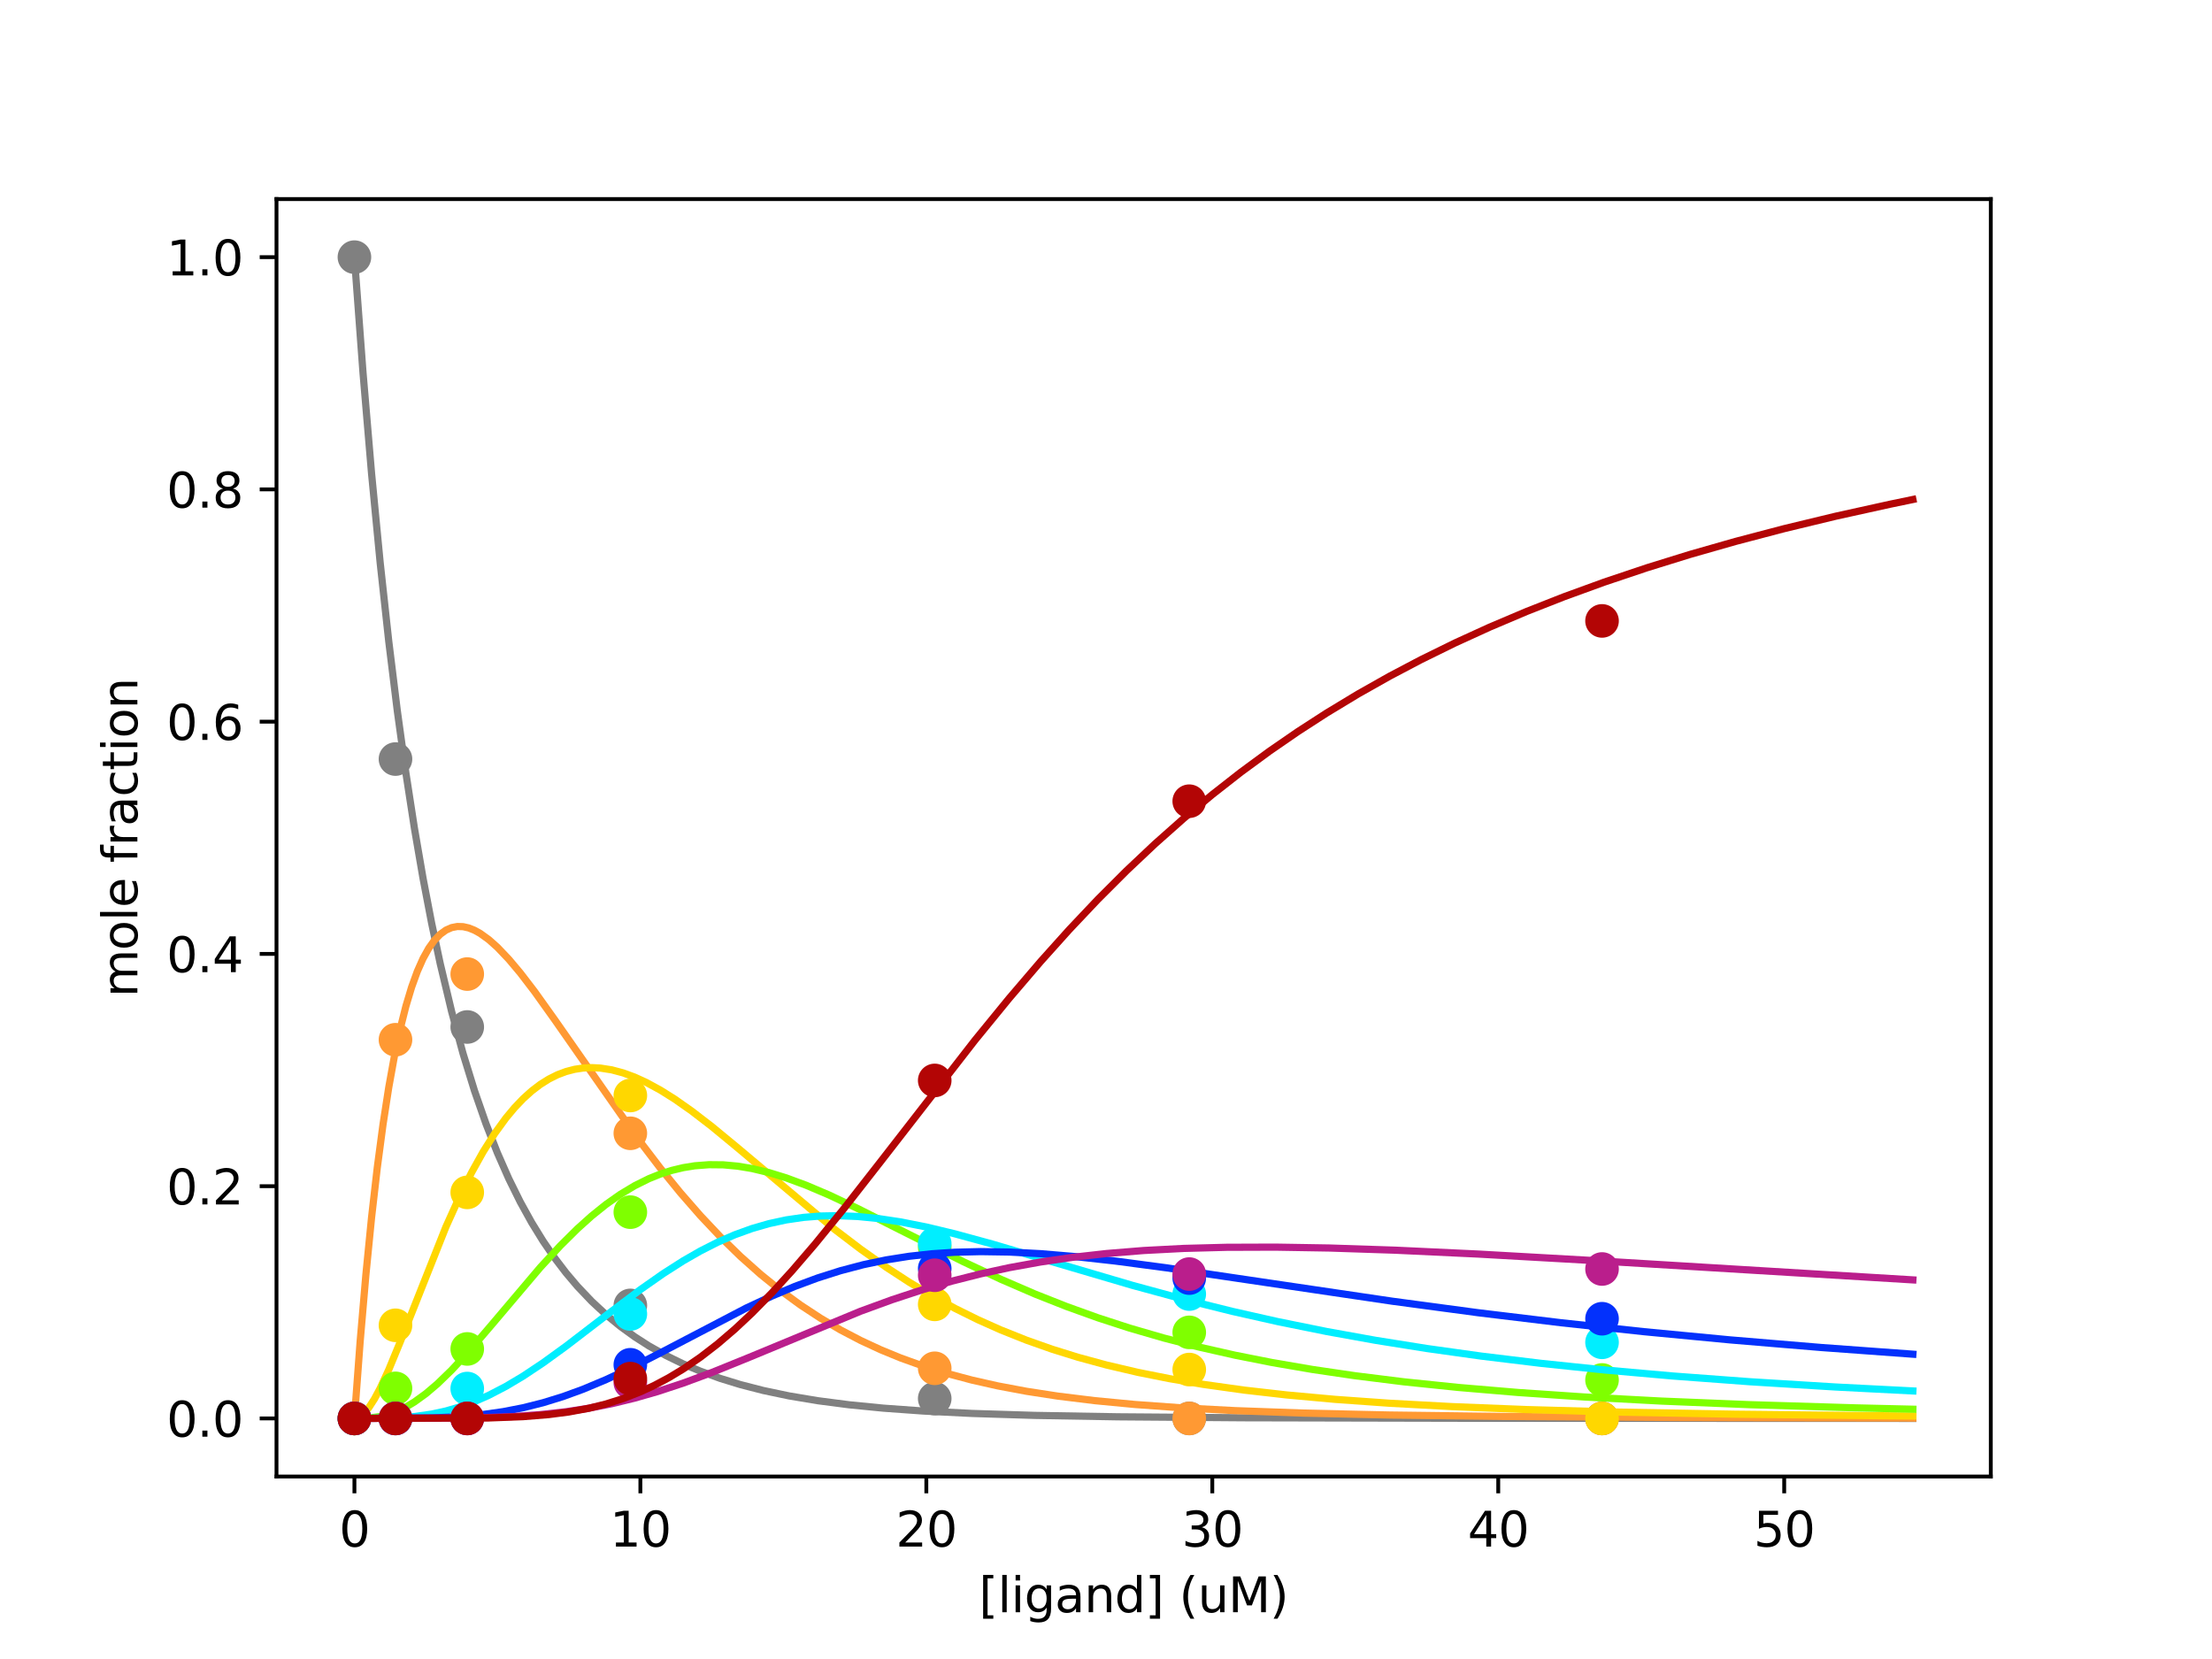 <?xml version="1.0" encoding="utf-8" standalone="no"?>
<!DOCTYPE svg PUBLIC "-//W3C//DTD SVG 1.1//EN"
  "http://www.w3.org/Graphics/SVG/1.1/DTD/svg11.dtd">
<svg xmlns:xlink="http://www.w3.org/1999/xlink" width="460.8pt" height="345.6pt" viewBox="0 0 460.8 345.6" xmlns="http://www.w3.org/2000/svg" version="1.1">
 <defs>
  <style type="text/css">*{stroke-linejoin: round; stroke-linecap: butt}</style>
 </defs>
 <g id="figure_1">
  <g id="patch_1">
   <path d="M 0 345.6 
L 460.8 345.6 
L 460.8 0 
L 0 0 
z
" style="fill: #ffffff"/>
  </g>
  <g id="axes_1">
   <g id="patch_2">
    <path d="M 57.6 307.584 
L 414.72 307.584 
L 414.72 41.472 
L 57.6 41.472 
z
" style="fill: #ffffff"/>
   </g>
   <g id="matplotlib.axis_1">
    <g id="xtick_1">
     <g id="line2d_1">
      <defs>
       <path id="me977fe661c" d="M 0 0 
L 0 3.5 
" style="stroke: #000000; stroke-width: 0.8"/>
      </defs>
      <g>
       <use xlink:href="#me977fe661c" x="73.833" y="307.584" style="stroke: #000000; stroke-width: 0.8"/>
      </g>
     </g>
     <g id="text_1">
      <!-- 0 -->
      <g transform="translate(70.651 322.182) scale(0.1 -0.1)">
       <defs>
        <path id="DejaVuSans-30" d="M 2034 4250 
Q 1547 4250 1301 3770 
Q 1056 3291 1056 2328 
Q 1056 1369 1301 889 
Q 1547 409 2034 409 
Q 2525 409 2770 889 
Q 3016 1369 3016 2328 
Q 3016 3291 2770 3770 
Q 2525 4250 2034 4250 
z
M 2034 4750 
Q 2819 4750 3233 4129 
Q 3647 3509 3647 2328 
Q 3647 1150 3233 529 
Q 2819 -91 2034 -91 
Q 1250 -91 836 529 
Q 422 1150 422 2328 
Q 422 3509 836 4129 
Q 1250 4750 2034 4750 
z
" transform="scale(0.016)"/>
       </defs>
       <use xlink:href="#DejaVuSans-30"/>
      </g>
     </g>
    </g>
    <g id="xtick_2">
     <g id="line2d_2">
      <g>
       <use xlink:href="#me977fe661c" x="133.402" y="307.584" style="stroke: #000000; stroke-width: 0.8"/>
      </g>
     </g>
     <g id="text_2">
      <!-- 10 -->
      <g transform="translate(127.04 322.182) scale(0.1 -0.1)">
       <defs>
        <path id="DejaVuSans-31" d="M 794 531 
L 1825 531 
L 1825 4091 
L 703 3866 
L 703 4441 
L 1819 4666 
L 2450 4666 
L 2450 531 
L 3481 531 
L 3481 0 
L 794 0 
L 794 531 
z
" transform="scale(0.016)"/>
       </defs>
       <use xlink:href="#DejaVuSans-31"/>
       <use xlink:href="#DejaVuSans-30" transform="translate(63.623 0)"/>
      </g>
     </g>
    </g>
    <g id="xtick_3">
     <g id="line2d_3">
      <g>
       <use xlink:href="#me977fe661c" x="192.972" y="307.584" style="stroke: #000000; stroke-width: 0.8"/>
      </g>
     </g>
     <g id="text_3">
      <!-- 20 -->
      <g transform="translate(186.61 322.182) scale(0.1 -0.1)">
       <defs>
        <path id="DejaVuSans-32" d="M 1228 531 
L 3431 531 
L 3431 0 
L 469 0 
L 469 531 
Q 828 903 1448 1529 
Q 2069 2156 2228 2338 
Q 2531 2678 2651 2914 
Q 2772 3150 2772 3378 
Q 2772 3750 2511 3984 
Q 2250 4219 1831 4219 
Q 1534 4219 1204 4116 
Q 875 4013 500 3803 
L 500 4441 
Q 881 4594 1212 4672 
Q 1544 4750 1819 4750 
Q 2544 4750 2975 4387 
Q 3406 4025 3406 3419 
Q 3406 3131 3298 2873 
Q 3191 2616 2906 2266 
Q 2828 2175 2409 1742 
Q 1991 1309 1228 531 
z
" transform="scale(0.016)"/>
       </defs>
       <use xlink:href="#DejaVuSans-32"/>
       <use xlink:href="#DejaVuSans-30" transform="translate(63.623 0)"/>
      </g>
     </g>
    </g>
    <g id="xtick_4">
     <g id="line2d_4">
      <g>
       <use xlink:href="#me977fe661c" x="252.542" y="307.584" style="stroke: #000000; stroke-width: 0.8"/>
      </g>
     </g>
     <g id="text_4">
      <!-- 30 -->
      <g transform="translate(246.179 322.182) scale(0.1 -0.1)">
       <defs>
        <path id="DejaVuSans-33" d="M 2597 2516 
Q 3050 2419 3304 2112 
Q 3559 1806 3559 1356 
Q 3559 666 3084 287 
Q 2609 -91 1734 -91 
Q 1441 -91 1130 -33 
Q 819 25 488 141 
L 488 750 
Q 750 597 1062 519 
Q 1375 441 1716 441 
Q 2309 441 2620 675 
Q 2931 909 2931 1356 
Q 2931 1769 2642 2001 
Q 2353 2234 1838 2234 
L 1294 2234 
L 1294 2753 
L 1863 2753 
Q 2328 2753 2575 2939 
Q 2822 3125 2822 3475 
Q 2822 3834 2567 4026 
Q 2313 4219 1838 4219 
Q 1578 4219 1281 4162 
Q 984 4106 628 3988 
L 628 4550 
Q 988 4650 1302 4700 
Q 1616 4750 1894 4750 
Q 2613 4750 3031 4423 
Q 3450 4097 3450 3541 
Q 3450 3153 3228 2886 
Q 3006 2619 2597 2516 
z
" transform="scale(0.016)"/>
       </defs>
       <use xlink:href="#DejaVuSans-33"/>
       <use xlink:href="#DejaVuSans-30" transform="translate(63.623 0)"/>
      </g>
     </g>
    </g>
    <g id="xtick_5">
     <g id="line2d_5">
      <g>
       <use xlink:href="#me977fe661c" x="312.111" y="307.584" style="stroke: #000000; stroke-width: 0.8"/>
      </g>
     </g>
     <g id="text_5">
      <!-- 40 -->
      <g transform="translate(305.749 322.182) scale(0.1 -0.1)">
       <defs>
        <path id="DejaVuSans-34" d="M 2419 4116 
L 825 1625 
L 2419 1625 
L 2419 4116 
z
M 2253 4666 
L 3047 4666 
L 3047 1625 
L 3713 1625 
L 3713 1100 
L 3047 1100 
L 3047 0 
L 2419 0 
L 2419 1100 
L 313 1100 
L 313 1709 
L 2253 4666 
z
" transform="scale(0.016)"/>
       </defs>
       <use xlink:href="#DejaVuSans-34"/>
       <use xlink:href="#DejaVuSans-30" transform="translate(63.623 0)"/>
      </g>
     </g>
    </g>
    <g id="xtick_6">
     <g id="line2d_6">
      <g>
       <use xlink:href="#me977fe661c" x="371.681" y="307.584" style="stroke: #000000; stroke-width: 0.8"/>
      </g>
     </g>
     <g id="text_6">
      <!-- 50 -->
      <g transform="translate(365.318 322.182) scale(0.1 -0.1)">
       <defs>
        <path id="DejaVuSans-35" d="M 691 4666 
L 3169 4666 
L 3169 4134 
L 1269 4134 
L 1269 2991 
Q 1406 3038 1543 3061 
Q 1681 3084 1819 3084 
Q 2600 3084 3056 2656 
Q 3513 2228 3513 1497 
Q 3513 744 3044 326 
Q 2575 -91 1722 -91 
Q 1428 -91 1123 -41 
Q 819 9 494 109 
L 494 744 
Q 775 591 1075 516 
Q 1375 441 1709 441 
Q 2250 441 2565 725 
Q 2881 1009 2881 1497 
Q 2881 1984 2565 2268 
Q 2250 2553 1709 2553 
Q 1456 2553 1204 2497 
Q 953 2441 691 2322 
L 691 4666 
z
" transform="scale(0.016)"/>
       </defs>
       <use xlink:href="#DejaVuSans-35"/>
       <use xlink:href="#DejaVuSans-30" transform="translate(63.623 0)"/>
      </g>
     </g>
    </g>
    <g id="text_7">
     <!-- [ligand] (uM) -->
     <g transform="translate(203.926 335.861) scale(0.1 -0.1)">
      <defs>
       <path id="DejaVuSans-5b" d="M 550 4863 
L 1875 4863 
L 1875 4416 
L 1125 4416 
L 1125 -397 
L 1875 -397 
L 1875 -844 
L 550 -844 
L 550 4863 
z
" transform="scale(0.016)"/>
       <path id="DejaVuSans-6c" d="M 603 4863 
L 1178 4863 
L 1178 0 
L 603 0 
L 603 4863 
z
" transform="scale(0.016)"/>
       <path id="DejaVuSans-69" d="M 603 3500 
L 1178 3500 
L 1178 0 
L 603 0 
L 603 3500 
z
M 603 4863 
L 1178 4863 
L 1178 4134 
L 603 4134 
L 603 4863 
z
" transform="scale(0.016)"/>
       <path id="DejaVuSans-67" d="M 2906 1791 
Q 2906 2416 2648 2759 
Q 2391 3103 1925 3103 
Q 1463 3103 1205 2759 
Q 947 2416 947 1791 
Q 947 1169 1205 825 
Q 1463 481 1925 481 
Q 2391 481 2648 825 
Q 2906 1169 2906 1791 
z
M 3481 434 
Q 3481 -459 3084 -895 
Q 2688 -1331 1869 -1331 
Q 1566 -1331 1297 -1286 
Q 1028 -1241 775 -1147 
L 775 -588 
Q 1028 -725 1275 -790 
Q 1522 -856 1778 -856 
Q 2344 -856 2625 -561 
Q 2906 -266 2906 331 
L 2906 616 
Q 2728 306 2450 153 
Q 2172 0 1784 0 
Q 1141 0 747 490 
Q 353 981 353 1791 
Q 353 2603 747 3093 
Q 1141 3584 1784 3584 
Q 2172 3584 2450 3431 
Q 2728 3278 2906 2969 
L 2906 3500 
L 3481 3500 
L 3481 434 
z
" transform="scale(0.016)"/>
       <path id="DejaVuSans-61" d="M 2194 1759 
Q 1497 1759 1228 1600 
Q 959 1441 959 1056 
Q 959 750 1161 570 
Q 1363 391 1709 391 
Q 2188 391 2477 730 
Q 2766 1069 2766 1631 
L 2766 1759 
L 2194 1759 
z
M 3341 1997 
L 3341 0 
L 2766 0 
L 2766 531 
Q 2569 213 2275 61 
Q 1981 -91 1556 -91 
Q 1019 -91 701 211 
Q 384 513 384 1019 
Q 384 1609 779 1909 
Q 1175 2209 1959 2209 
L 2766 2209 
L 2766 2266 
Q 2766 2663 2505 2880 
Q 2244 3097 1772 3097 
Q 1472 3097 1187 3025 
Q 903 2953 641 2809 
L 641 3341 
Q 956 3463 1253 3523 
Q 1550 3584 1831 3584 
Q 2591 3584 2966 3190 
Q 3341 2797 3341 1997 
z
" transform="scale(0.016)"/>
       <path id="DejaVuSans-6e" d="M 3513 2113 
L 3513 0 
L 2938 0 
L 2938 2094 
Q 2938 2591 2744 2837 
Q 2550 3084 2163 3084 
Q 1697 3084 1428 2787 
Q 1159 2491 1159 1978 
L 1159 0 
L 581 0 
L 581 3500 
L 1159 3500 
L 1159 2956 
Q 1366 3272 1645 3428 
Q 1925 3584 2291 3584 
Q 2894 3584 3203 3211 
Q 3513 2838 3513 2113 
z
" transform="scale(0.016)"/>
       <path id="DejaVuSans-64" d="M 2906 2969 
L 2906 4863 
L 3481 4863 
L 3481 0 
L 2906 0 
L 2906 525 
Q 2725 213 2448 61 
Q 2172 -91 1784 -91 
Q 1150 -91 751 415 
Q 353 922 353 1747 
Q 353 2572 751 3078 
Q 1150 3584 1784 3584 
Q 2172 3584 2448 3432 
Q 2725 3281 2906 2969 
z
M 947 1747 
Q 947 1113 1208 752 
Q 1469 391 1925 391 
Q 2381 391 2643 752 
Q 2906 1113 2906 1747 
Q 2906 2381 2643 2742 
Q 2381 3103 1925 3103 
Q 1469 3103 1208 2742 
Q 947 2381 947 1747 
z
" transform="scale(0.016)"/>
       <path id="DejaVuSans-5d" d="M 1947 4863 
L 1947 -844 
L 622 -844 
L 622 -397 
L 1369 -397 
L 1369 4416 
L 622 4416 
L 622 4863 
L 1947 4863 
z
" transform="scale(0.016)"/>
       <path id="DejaVuSans-20" transform="scale(0.016)"/>
       <path id="DejaVuSans-28" d="M 1984 4856 
Q 1566 4138 1362 3434 
Q 1159 2731 1159 2009 
Q 1159 1288 1364 580 
Q 1569 -128 1984 -844 
L 1484 -844 
Q 1016 -109 783 600 
Q 550 1309 550 2009 
Q 550 2706 781 3412 
Q 1013 4119 1484 4856 
L 1984 4856 
z
" transform="scale(0.016)"/>
       <path id="DejaVuSans-75" d="M 544 1381 
L 544 3500 
L 1119 3500 
L 1119 1403 
Q 1119 906 1312 657 
Q 1506 409 1894 409 
Q 2359 409 2629 706 
Q 2900 1003 2900 1516 
L 2900 3500 
L 3475 3500 
L 3475 0 
L 2900 0 
L 2900 538 
Q 2691 219 2414 64 
Q 2138 -91 1772 -91 
Q 1169 -91 856 284 
Q 544 659 544 1381 
z
M 1991 3584 
L 1991 3584 
z
" transform="scale(0.016)"/>
       <path id="DejaVuSans-4d" d="M 628 4666 
L 1569 4666 
L 2759 1491 
L 3956 4666 
L 4897 4666 
L 4897 0 
L 4281 0 
L 4281 4097 
L 3078 897 
L 2444 897 
L 1241 4097 
L 1241 0 
L 628 0 
L 628 4666 
z
" transform="scale(0.016)"/>
       <path id="DejaVuSans-29" d="M 513 4856 
L 1013 4856 
Q 1481 4119 1714 3412 
Q 1947 2706 1947 2009 
Q 1947 1309 1714 600 
Q 1481 -109 1013 -844 
L 513 -844 
Q 928 -128 1133 580 
Q 1338 1288 1338 2009 
Q 1338 2731 1133 3434 
Q 928 4138 513 4856 
z
" transform="scale(0.016)"/>
      </defs>
      <use xlink:href="#DejaVuSans-5b"/>
      <use xlink:href="#DejaVuSans-6c" transform="translate(39.014 0)"/>
      <use xlink:href="#DejaVuSans-69" transform="translate(66.797 0)"/>
      <use xlink:href="#DejaVuSans-67" transform="translate(94.58 0)"/>
      <use xlink:href="#DejaVuSans-61" transform="translate(158.057 0)"/>
      <use xlink:href="#DejaVuSans-6e" transform="translate(219.336 0)"/>
      <use xlink:href="#DejaVuSans-64" transform="translate(282.715 0)"/>
      <use xlink:href="#DejaVuSans-5d" transform="translate(346.191 0)"/>
      <use xlink:href="#DejaVuSans-20" transform="translate(385.205 0)"/>
      <use xlink:href="#DejaVuSans-28" transform="translate(416.992 0)"/>
      <use xlink:href="#DejaVuSans-75" transform="translate(456.006 0)"/>
      <use xlink:href="#DejaVuSans-4d" transform="translate(519.385 0)"/>
      <use xlink:href="#DejaVuSans-29" transform="translate(605.664 0)"/>
     </g>
    </g>
   </g>
   <g id="matplotlib.axis_2">
    <g id="ytick_1">
     <g id="line2d_7">
      <defs>
       <path id="m69144dadfd" d="M 0 0 
L -3.5 0 
" style="stroke: #000000; stroke-width: 0.8"/>
      </defs>
      <g>
       <use xlink:href="#m69144dadfd" x="57.6" y="295.488" style="stroke: #000000; stroke-width: 0.8"/>
      </g>
     </g>
     <g id="text_8">
      <!-- 0.0 -->
      <g transform="translate(34.697 299.287) scale(0.1 -0.1)">
       <defs>
        <path id="DejaVuSans-2e" d="M 684 794 
L 1344 794 
L 1344 0 
L 684 0 
L 684 794 
z
" transform="scale(0.016)"/>
       </defs>
       <use xlink:href="#DejaVuSans-30"/>
       <use xlink:href="#DejaVuSans-2e" transform="translate(63.623 0)"/>
       <use xlink:href="#DejaVuSans-30" transform="translate(95.41 0)"/>
      </g>
     </g>
    </g>
    <g id="ytick_2">
     <g id="line2d_8">
      <g>
       <use xlink:href="#m69144dadfd" x="57.6" y="247.104" style="stroke: #000000; stroke-width: 0.8"/>
      </g>
     </g>
     <g id="text_9">
      <!-- 0.2 -->
      <g transform="translate(34.697 250.903) scale(0.1 -0.1)">
       <use xlink:href="#DejaVuSans-30"/>
       <use xlink:href="#DejaVuSans-2e" transform="translate(63.623 0)"/>
       <use xlink:href="#DejaVuSans-32" transform="translate(95.41 0)"/>
      </g>
     </g>
    </g>
    <g id="ytick_3">
     <g id="line2d_9">
      <g>
       <use xlink:href="#m69144dadfd" x="57.6" y="198.72" style="stroke: #000000; stroke-width: 0.8"/>
      </g>
     </g>
     <g id="text_10">
      <!-- 0.4 -->
      <g transform="translate(34.697 202.519) scale(0.1 -0.1)">
       <use xlink:href="#DejaVuSans-30"/>
       <use xlink:href="#DejaVuSans-2e" transform="translate(63.623 0)"/>
       <use xlink:href="#DejaVuSans-34" transform="translate(95.41 0)"/>
      </g>
     </g>
    </g>
    <g id="ytick_4">
     <g id="line2d_10">
      <g>
       <use xlink:href="#m69144dadfd" x="57.6" y="150.336" style="stroke: #000000; stroke-width: 0.8"/>
      </g>
     </g>
     <g id="text_11">
      <!-- 0.6 -->
      <g transform="translate(34.697 154.135) scale(0.1 -0.1)">
       <defs>
        <path id="DejaVuSans-36" d="M 2113 2584 
Q 1688 2584 1439 2293 
Q 1191 2003 1191 1497 
Q 1191 994 1439 701 
Q 1688 409 2113 409 
Q 2538 409 2786 701 
Q 3034 994 3034 1497 
Q 3034 2003 2786 2293 
Q 2538 2584 2113 2584 
z
M 3366 4563 
L 3366 3988 
Q 3128 4100 2886 4159 
Q 2644 4219 2406 4219 
Q 1781 4219 1451 3797 
Q 1122 3375 1075 2522 
Q 1259 2794 1537 2939 
Q 1816 3084 2150 3084 
Q 2853 3084 3261 2657 
Q 3669 2231 3669 1497 
Q 3669 778 3244 343 
Q 2819 -91 2113 -91 
Q 1303 -91 875 529 
Q 447 1150 447 2328 
Q 447 3434 972 4092 
Q 1497 4750 2381 4750 
Q 2619 4750 2861 4703 
Q 3103 4656 3366 4563 
z
" transform="scale(0.016)"/>
       </defs>
       <use xlink:href="#DejaVuSans-30"/>
       <use xlink:href="#DejaVuSans-2e" transform="translate(63.623 0)"/>
       <use xlink:href="#DejaVuSans-36" transform="translate(95.41 0)"/>
      </g>
     </g>
    </g>
    <g id="ytick_5">
     <g id="line2d_11">
      <g>
       <use xlink:href="#m69144dadfd" x="57.6" y="101.952" style="stroke: #000000; stroke-width: 0.8"/>
      </g>
     </g>
     <g id="text_12">
      <!-- 0.8 -->
      <g transform="translate(34.697 105.751) scale(0.1 -0.1)">
       <defs>
        <path id="DejaVuSans-38" d="M 2034 2216 
Q 1584 2216 1326 1975 
Q 1069 1734 1069 1313 
Q 1069 891 1326 650 
Q 1584 409 2034 409 
Q 2484 409 2743 651 
Q 3003 894 3003 1313 
Q 3003 1734 2745 1975 
Q 2488 2216 2034 2216 
z
M 1403 2484 
Q 997 2584 770 2862 
Q 544 3141 544 3541 
Q 544 4100 942 4425 
Q 1341 4750 2034 4750 
Q 2731 4750 3128 4425 
Q 3525 4100 3525 3541 
Q 3525 3141 3298 2862 
Q 3072 2584 2669 2484 
Q 3125 2378 3379 2068 
Q 3634 1759 3634 1313 
Q 3634 634 3220 271 
Q 2806 -91 2034 -91 
Q 1263 -91 848 271 
Q 434 634 434 1313 
Q 434 1759 690 2068 
Q 947 2378 1403 2484 
z
M 1172 3481 
Q 1172 3119 1398 2916 
Q 1625 2713 2034 2713 
Q 2441 2713 2670 2916 
Q 2900 3119 2900 3481 
Q 2900 3844 2670 4047 
Q 2441 4250 2034 4250 
Q 1625 4250 1398 4047 
Q 1172 3844 1172 3481 
z
" transform="scale(0.016)"/>
       </defs>
       <use xlink:href="#DejaVuSans-30"/>
       <use xlink:href="#DejaVuSans-2e" transform="translate(63.623 0)"/>
       <use xlink:href="#DejaVuSans-38" transform="translate(95.41 0)"/>
      </g>
     </g>
    </g>
    <g id="ytick_6">
     <g id="line2d_12">
      <g>
       <use xlink:href="#m69144dadfd" x="57.6" y="53.568" style="stroke: #000000; stroke-width: 0.8"/>
      </g>
     </g>
     <g id="text_13">
      <!-- 1.0 -->
      <g transform="translate(34.697 57.367) scale(0.1 -0.1)">
       <use xlink:href="#DejaVuSans-31"/>
       <use xlink:href="#DejaVuSans-2e" transform="translate(63.623 0)"/>
       <use xlink:href="#DejaVuSans-30" transform="translate(95.41 0)"/>
      </g>
     </g>
    </g>
    <g id="text_14">
     <!-- mole fraction -->
     <g transform="translate(28.617 207.719) rotate(-90) scale(0.1 -0.1)">
      <defs>
       <path id="DejaVuSans-6d" d="M 3328 2828 
Q 3544 3216 3844 3400 
Q 4144 3584 4550 3584 
Q 5097 3584 5394 3201 
Q 5691 2819 5691 2113 
L 5691 0 
L 5113 0 
L 5113 2094 
Q 5113 2597 4934 2840 
Q 4756 3084 4391 3084 
Q 3944 3084 3684 2787 
Q 3425 2491 3425 1978 
L 3425 0 
L 2847 0 
L 2847 2094 
Q 2847 2600 2669 2842 
Q 2491 3084 2119 3084 
Q 1678 3084 1418 2786 
Q 1159 2488 1159 1978 
L 1159 0 
L 581 0 
L 581 3500 
L 1159 3500 
L 1159 2956 
Q 1356 3278 1631 3431 
Q 1906 3584 2284 3584 
Q 2666 3584 2933 3390 
Q 3200 3197 3328 2828 
z
" transform="scale(0.016)"/>
       <path id="DejaVuSans-6f" d="M 1959 3097 
Q 1497 3097 1228 2736 
Q 959 2375 959 1747 
Q 959 1119 1226 758 
Q 1494 397 1959 397 
Q 2419 397 2687 759 
Q 2956 1122 2956 1747 
Q 2956 2369 2687 2733 
Q 2419 3097 1959 3097 
z
M 1959 3584 
Q 2709 3584 3137 3096 
Q 3566 2609 3566 1747 
Q 3566 888 3137 398 
Q 2709 -91 1959 -91 
Q 1206 -91 779 398 
Q 353 888 353 1747 
Q 353 2609 779 3096 
Q 1206 3584 1959 3584 
z
" transform="scale(0.016)"/>
       <path id="DejaVuSans-65" d="M 3597 1894 
L 3597 1613 
L 953 1613 
Q 991 1019 1311 708 
Q 1631 397 2203 397 
Q 2534 397 2845 478 
Q 3156 559 3463 722 
L 3463 178 
Q 3153 47 2828 -22 
Q 2503 -91 2169 -91 
Q 1331 -91 842 396 
Q 353 884 353 1716 
Q 353 2575 817 3079 
Q 1281 3584 2069 3584 
Q 2775 3584 3186 3129 
Q 3597 2675 3597 1894 
z
M 3022 2063 
Q 3016 2534 2758 2815 
Q 2500 3097 2075 3097 
Q 1594 3097 1305 2825 
Q 1016 2553 972 2059 
L 3022 2063 
z
" transform="scale(0.016)"/>
       <path id="DejaVuSans-66" d="M 2375 4863 
L 2375 4384 
L 1825 4384 
Q 1516 4384 1395 4259 
Q 1275 4134 1275 3809 
L 1275 3500 
L 2222 3500 
L 2222 3053 
L 1275 3053 
L 1275 0 
L 697 0 
L 697 3053 
L 147 3053 
L 147 3500 
L 697 3500 
L 697 3744 
Q 697 4328 969 4595 
Q 1241 4863 1831 4863 
L 2375 4863 
z
" transform="scale(0.016)"/>
       <path id="DejaVuSans-72" d="M 2631 2963 
Q 2534 3019 2420 3045 
Q 2306 3072 2169 3072 
Q 1681 3072 1420 2755 
Q 1159 2438 1159 1844 
L 1159 0 
L 581 0 
L 581 3500 
L 1159 3500 
L 1159 2956 
Q 1341 3275 1631 3429 
Q 1922 3584 2338 3584 
Q 2397 3584 2469 3576 
Q 2541 3569 2628 3553 
L 2631 2963 
z
" transform="scale(0.016)"/>
       <path id="DejaVuSans-63" d="M 3122 3366 
L 3122 2828 
Q 2878 2963 2633 3030 
Q 2388 3097 2138 3097 
Q 1578 3097 1268 2742 
Q 959 2388 959 1747 
Q 959 1106 1268 751 
Q 1578 397 2138 397 
Q 2388 397 2633 464 
Q 2878 531 3122 666 
L 3122 134 
Q 2881 22 2623 -34 
Q 2366 -91 2075 -91 
Q 1284 -91 818 406 
Q 353 903 353 1747 
Q 353 2603 823 3093 
Q 1294 3584 2113 3584 
Q 2378 3584 2631 3529 
Q 2884 3475 3122 3366 
z
" transform="scale(0.016)"/>
       <path id="DejaVuSans-74" d="M 1172 4494 
L 1172 3500 
L 2356 3500 
L 2356 3053 
L 1172 3053 
L 1172 1153 
Q 1172 725 1289 603 
Q 1406 481 1766 481 
L 2356 481 
L 2356 0 
L 1766 0 
Q 1100 0 847 248 
Q 594 497 594 1153 
L 594 3053 
L 172 3053 
L 172 3500 
L 594 3500 
L 594 4494 
L 1172 4494 
z
" transform="scale(0.016)"/>
      </defs>
      <use xlink:href="#DejaVuSans-6d"/>
      <use xlink:href="#DejaVuSans-6f" transform="translate(97.412 0)"/>
      <use xlink:href="#DejaVuSans-6c" transform="translate(158.594 0)"/>
      <use xlink:href="#DejaVuSans-65" transform="translate(186.377 0)"/>
      <use xlink:href="#DejaVuSans-20" transform="translate(247.9 0)"/>
      <use xlink:href="#DejaVuSans-66" transform="translate(279.688 0)"/>
      <use xlink:href="#DejaVuSans-72" transform="translate(314.893 0)"/>
      <use xlink:href="#DejaVuSans-61" transform="translate(356.006 0)"/>
      <use xlink:href="#DejaVuSans-63" transform="translate(417.285 0)"/>
      <use xlink:href="#DejaVuSans-74" transform="translate(472.266 0)"/>
      <use xlink:href="#DejaVuSans-69" transform="translate(511.475 0)"/>
      <use xlink:href="#DejaVuSans-6f" transform="translate(539.258 0)"/>
      <use xlink:href="#DejaVuSans-6e" transform="translate(600.439 0)"/>
     </g>
    </g>
   </g>
   <g id="line2d_13">
    <defs>
     <path id="m00bce1df43" d="M 0 3 
C 0.796 3 1.559 2.684 2.121 2.121 
C 2.684 1.559 3 0.796 3 0 
C 3 -0.796 2.684 -1.559 2.121 -2.121 
C 1.559 -2.684 0.796 -3 0 -3 
C -0.796 -3 -1.559 -2.684 -2.121 -2.121 
C -2.684 -1.559 -3 -0.796 -3 0 
C -3 0.796 -2.684 1.559 -2.121 2.121 
C -1.559 2.684 -0.796 3 0 3 
z
" style="stroke: #808080"/>
    </defs>
    <g clip-path="url(#p0a23f61dc5)">
     <use xlink:href="#m00bce1df43" x="73.833" y="53.568" style="fill: #808080; stroke: #808080"/>
     <use xlink:href="#m00bce1df43" x="82.386" y="158.126" style="fill: #808080; stroke: #808080"/>
     <use xlink:href="#m00bce1df43" x="97.336" y="213.94" style="fill: #808080; stroke: #808080"/>
     <use xlink:href="#m00bce1df43" x="131.31" y="271.942" style="fill: #808080; stroke: #808080"/>
     <use xlink:href="#m00bce1df43" x="194.719" y="291.345" style="fill: #808080; stroke: #808080"/>
     <use xlink:href="#m00bce1df43" x="247.742" y="295.488" style="fill: #808080; stroke: #808080"/>
     <use xlink:href="#m00bce1df43" x="333.733" y="295.488" style="fill: #808080; stroke: #808080"/>
    </g>
   </g>
   <g id="line2d_14">
    <path d="M 73.833 53.568 
L 75.62 77.63 
L 77.407 98.683 
L 79.194 117.2 
L 80.981 133.565 
L 82.768 148.088 
L 84.555 161.028 
L 86.342 172.598 
L 88.129 182.976 
L 89.917 192.313 
L 91.704 200.737 
L 94.086 210.732 
L 96.469 219.51 
L 98.852 227.248 
L 101.235 234.092 
L 103.618 240.165 
L 106 245.569 
L 108.383 250.39 
L 110.766 254.701 
L 113.149 258.565 
L 115.531 262.035 
L 117.914 265.157 
L 120.297 267.971 
L 123.276 271.106 
L 126.254 273.871 
L 129.232 276.312 
L 132.211 278.472 
L 135.189 280.385 
L 138.764 282.396 
L 142.338 284.139 
L 145.912 285.65 
L 150.082 287.161 
L 154.252 288.442 
L 159.017 289.667 
L 164.379 290.793 
L 170.336 291.79 
L 176.888 292.642 
L 184.037 293.346 
L 192.376 293.946 
L 202.503 294.446 
L 215.608 294.853 
L 232.884 295.148 
L 259.094 295.347 
L 307.346 295.454 
L 398.487 295.484 
L 398.487 295.484 
" clip-path="url(#p0a23f61dc5)" style="fill: none; stroke: #808080; stroke-width: 1.5; stroke-linecap: square"/>
   </g>
   <g id="line2d_15">
    <defs>
     <path id="m48832004c4" d="M 0 3 
C 0.796 3 1.559 2.684 2.121 2.121 
C 2.684 1.559 3 0.796 3 0 
C 3 -0.796 2.684 -1.559 2.121 -2.121 
C 1.559 -2.684 0.796 -3 0 -3 
C -0.796 -3 -1.559 -2.684 -2.121 -2.121 
C -2.684 -1.559 -3 -0.796 -3 0 
C -3 0.796 -2.684 1.559 -2.121 2.121 
C -1.559 2.684 -0.796 3 0 3 
z
" style="stroke: #ff9933"/>
    </defs>
    <g clip-path="url(#p0a23f61dc5)">
     <use xlink:href="#m48832004c4" x="73.833" y="295.488" style="fill: #ff9933; stroke: #ff9933"/>
     <use xlink:href="#m48832004c4" x="82.386" y="216.598" style="fill: #ff9933; stroke: #ff9933"/>
     <use xlink:href="#m48832004c4" x="97.336" y="202.916" style="fill: #ff9933; stroke: #ff9933"/>
     <use xlink:href="#m48832004c4" x="131.31" y="236.087" style="fill: #ff9933; stroke: #ff9933"/>
     <use xlink:href="#m48832004c4" x="194.719" y="285.039" style="fill: #ff9933; stroke: #ff9933"/>
     <use xlink:href="#m48832004c4" x="247.742" y="295.488" style="fill: #ff9933; stroke: #ff9933"/>
     <use xlink:href="#m48832004c4" x="333.733" y="295.488" style="fill: #ff9933; stroke: #ff9933"/>
    </g>
   </g>
   <g id="line2d_16">
    <path d="M 73.833 295.488 
L 75.024 279.484 
L 76.216 265.607 
L 77.407 253.589 
L 78.598 243.199 
L 79.79 234.241 
L 80.981 226.542 
L 82.172 219.954 
L 83.364 214.347 
L 84.555 209.609 
L 85.747 205.641 
L 86.938 202.355 
L 88.129 199.674 
L 89.321 197.531 
L 90.512 195.866 
L 91.704 194.626 
L 92.895 193.763 
L 94.086 193.236 
L 95.278 193.007 
L 96.469 193.043 
L 97.661 193.313 
L 98.852 193.791 
L 100.043 194.453 
L 101.83 195.744 
L 103.618 197.337 
L 106 199.839 
L 108.383 202.675 
L 111.362 206.559 
L 115.531 212.397 
L 132.807 237.123 
L 137.572 243.358 
L 141.742 248.474 
L 145.912 253.249 
L 150.082 257.67 
L 154.252 261.735 
L 158.422 265.449 
L 162.591 268.821 
L 166.761 271.867 
L 170.931 274.604 
L 175.101 277.053 
L 179.271 279.234 
L 183.441 281.171 
L 187.611 282.885 
L 192.376 284.598 
L 197.142 286.08 
L 202.503 287.505 
L 207.864 288.709 
L 213.821 289.828 
L 220.374 290.837 
L 228.118 291.788 
L 236.458 292.582 
L 245.989 293.268 
L 257.307 293.861 
L 271.604 294.372 
L 289.475 294.774 
L 313.898 295.084 
L 350.236 295.301 
L 398.487 295.412 
L 398.487 295.412 
" clip-path="url(#p0a23f61dc5)" style="fill: none; stroke: #ff9933; stroke-width: 1.5; stroke-linecap: square"/>
   </g>
   <g id="line2d_17">
    <defs>
     <path id="m5a8e2e1ccd" d="M 0 3 
C 0.796 3 1.559 2.684 2.121 2.121 
C 2.684 1.559 3 0.796 3 0 
C 3 -0.796 2.684 -1.559 2.121 -2.121 
C 1.559 -2.684 0.796 -3 0 -3 
C -0.796 -3 -1.559 -2.684 -2.121 -2.121 
C -2.684 -1.559 -3 -0.796 -3 0 
C -3 0.796 -2.684 1.559 -2.121 2.121 
C -1.559 2.684 -0.796 3 0 3 
z
" style="stroke: #ffd700"/>
    </defs>
    <g clip-path="url(#p0a23f61dc5)">
     <use xlink:href="#m5a8e2e1ccd" x="73.833" y="295.488" style="fill: #ffd700; stroke: #ffd700"/>
     <use xlink:href="#m5a8e2e1ccd" x="82.386" y="276.086" style="fill: #ffd700; stroke: #ffd700"/>
     <use xlink:href="#m5a8e2e1ccd" x="97.336" y="248.394" style="fill: #ffd700; stroke: #ffd700"/>
     <use xlink:href="#m5a8e2e1ccd" x="131.31" y="228.212" style="fill: #ffd700; stroke: #ffd700"/>
     <use xlink:href="#m5a8e2e1ccd" x="194.719" y="271.724" style="fill: #ffd700; stroke: #ffd700"/>
     <use xlink:href="#m5a8e2e1ccd" x="247.742" y="285.304" style="fill: #ffd700; stroke: #ffd700"/>
     <use xlink:href="#m5a8e2e1ccd" x="333.733" y="295.488" style="fill: #ffd700; stroke: #ffd700"/>
    </g>
   </g>
   <g id="line2d_18">
    <path d="M 73.833 295.488 
L 74.428 295.386 
L 75.024 295.096 
L 75.62 294.635 
L 76.811 293.274 
L 78.003 291.429 
L 79.194 289.205 
L 80.981 285.343 
L 83.364 279.569 
L 92.895 255.573 
L 95.873 248.987 
L 98.256 244.228 
L 100.639 239.954 
L 103.022 236.177 
L 105.405 232.897 
L 107.192 230.757 
L 108.979 228.884 
L 110.766 227.271 
L 112.553 225.908 
L 114.34 224.786 
L 116.127 223.894 
L 117.914 223.222 
L 119.701 222.757 
L 121.488 222.489 
L 123.276 222.407 
L 125.063 222.499 
L 127.445 222.872 
L 129.828 223.509 
L 132.211 224.384 
L 134.594 225.47 
L 137.572 227.091 
L 140.551 228.96 
L 144.125 231.472 
L 148.295 234.684 
L 153.656 239.109 
L 173.91 256.127 
L 179.271 260.211 
L 184.632 264 
L 189.398 267.105 
L 194.163 269.955 
L 198.929 272.554 
L 203.695 274.911 
L 208.46 277.039 
L 213.821 279.178 
L 219.183 281.069 
L 224.544 282.737 
L 230.501 284.356 
L 237.054 285.889 
L 243.606 287.196 
L 250.755 288.404 
L 259.094 289.574 
L 268.03 290.593 
L 278.157 291.515 
L 289.475 292.32 
L 302.58 293.027 
L 318.068 293.639 
L 337.131 294.165 
L 361.554 294.603 
L 393.722 294.945 
L 398.487 294.981 
L 398.487 294.981 
" clip-path="url(#p0a23f61dc5)" style="fill: none; stroke: #ffd700; stroke-width: 1.5; stroke-linecap: square"/>
   </g>
   <g id="line2d_19">
    <defs>
     <path id="ma44d7a3baa" d="M 0 3 
C 0.796 3 1.559 2.684 2.121 2.121 
C 2.684 1.559 3 0.796 3 0 
C 3 -0.796 2.684 -1.559 2.121 -2.121 
C 1.559 -2.684 0.796 -3 0 -3 
C -0.796 -3 -1.559 -2.684 -2.121 -2.121 
C -2.684 -1.559 -3 -0.796 -3 0 
C -3 0.796 -2.684 1.559 -2.121 2.121 
C -1.559 2.684 -0.796 3 0 3 
z
" style="stroke: #7fff00"/>
    </defs>
    <g clip-path="url(#p0a23f61dc5)">
     <use xlink:href="#ma44d7a3baa" x="73.833" y="295.488" style="fill: #7fff00; stroke: #7fff00"/>
     <use xlink:href="#ma44d7a3baa" x="82.386" y="289.222" style="fill: #7fff00; stroke: #7fff00"/>
     <use xlink:href="#ma44d7a3baa" x="97.336" y="281.009" style="fill: #7fff00; stroke: #7fff00"/>
     <use xlink:href="#ma44d7a3baa" x="131.31" y="252.514" style="fill: #7fff00; stroke: #7fff00"/>
     <use xlink:href="#ma44d7a3baa" x="194.719" y="259.806" style="fill: #7fff00; stroke: #7fff00"/>
     <use xlink:href="#ma44d7a3baa" x="247.742" y="277.556" style="fill: #7fff00; stroke: #7fff00"/>
     <use xlink:href="#ma44d7a3baa" x="333.733" y="287.473" style="fill: #7fff00; stroke: #7fff00"/>
    </g>
   </g>
   <g id="line2d_20">
    <path d="M 73.833 295.488 
L 76.811 295.411 
L 79.194 295.095 
L 80.981 294.641 
L 82.768 293.982 
L 84.555 293.114 
L 86.342 292.043 
L 88.725 290.319 
L 91.108 288.293 
L 94.086 285.405 
L 97.661 281.542 
L 102.426 275.982 
L 112.553 264.024 
L 116.723 259.503 
L 120.297 255.962 
L 123.276 253.289 
L 126.254 250.897 
L 129.232 248.8 
L 132.211 247.011 
L 135.189 245.533 
L 137.572 244.574 
L 139.955 243.812 
L 142.338 243.242 
L 144.721 242.857 
L 147.699 242.627 
L 150.678 242.657 
L 153.656 242.93 
L 156.635 243.424 
L 160.209 244.276 
L 163.783 245.375 
L 167.953 246.916 
L 172.718 248.943 
L 178.675 251.755 
L 187.611 256.266 
L 200.716 262.855 
L 208.46 266.482 
L 215.608 269.57 
L 222.161 272.161 
L 228.714 274.518 
L 235.266 276.647 
L 242.415 278.725 
L 249.563 280.566 
L 257.307 282.32 
L 265.051 283.851 
L 273.391 285.281 
L 282.326 286.596 
L 292.453 287.857 
L 303.772 289.027 
L 316.281 290.082 
L 329.982 291.011 
L 346.066 291.868 
L 364.533 292.62 
L 386.573 293.284 
L 398.487 293.565 
L 398.487 293.565 
" clip-path="url(#p0a23f61dc5)" style="fill: none; stroke: #7fff00; stroke-width: 1.5; stroke-linecap: square"/>
   </g>
   <g id="line2d_21">
    <defs>
     <path id="m5532ea3ff5" d="M 0 3 
C 0.796 3 1.559 2.684 2.121 2.121 
C 2.684 1.559 3 0.796 3 0 
C 3 -0.796 2.684 -1.559 2.121 -2.121 
C 1.559 -2.684 0.796 -3 0 -3 
C -0.796 -3 -1.559 -2.684 -2.121 -2.121 
C -2.684 -1.559 -3 -0.796 -3 0 
C -3 0.796 -2.684 1.559 -2.121 2.121 
C -1.559 2.684 -0.796 3 0 3 
z
" style="stroke: #00eeff"/>
    </defs>
    <g clip-path="url(#p0a23f61dc5)">
     <use xlink:href="#m5532ea3ff5" x="73.833" y="295.488" style="fill: #00eeff; stroke: #00eeff"/>
     <use xlink:href="#m5532ea3ff5" x="82.386" y="295.488" style="fill: #00eeff; stroke: #00eeff"/>
     <use xlink:href="#m5532ea3ff5" x="97.336" y="289.261" style="fill: #00eeff; stroke: #00eeff"/>
     <use xlink:href="#m5532ea3ff5" x="131.31" y="273.724" style="fill: #00eeff; stroke: #00eeff"/>
     <use xlink:href="#m5532ea3ff5" x="194.719" y="259.065" style="fill: #00eeff; stroke: #00eeff"/>
     <use xlink:href="#m5532ea3ff5" x="247.742" y="269.574" style="fill: #00eeff; stroke: #00eeff"/>
     <use xlink:href="#m5532ea3ff5" x="333.733" y="279.628" style="fill: #00eeff; stroke: #00eeff"/>
    </g>
   </g>
   <g id="line2d_22">
    <path d="M 73.833 295.488 
L 82.172 295.391 
L 86.342 295.093 
L 89.917 294.581 
L 92.895 293.934 
L 95.873 293.067 
L 98.852 291.975 
L 101.83 290.66 
L 105.405 288.803 
L 108.979 286.672 
L 113.149 283.897 
L 117.914 280.441 
L 126.254 274.041 
L 133.402 268.649 
L 138.168 265.311 
L 142.338 262.649 
L 145.912 260.599 
L 149.486 258.787 
L 153.06 257.229 
L 156.635 255.934 
L 160.209 254.902 
L 163.783 254.129 
L 167.357 253.606 
L 170.931 253.319 
L 174.505 253.25 
L 178.675 253.419 
L 182.845 253.828 
L 187.611 254.543 
L 192.972 255.606 
L 198.929 257.032 
L 206.673 259.144 
L 218.587 262.668 
L 235.862 267.75 
L 246.585 270.664 
L 256.712 273.18 
L 266.243 275.327 
L 276.37 277.378 
L 286.496 279.204 
L 297.219 280.914 
L 308.537 282.497 
L 321.047 284.013 
L 334.152 285.377 
L 348.449 286.644 
L 364.533 287.84 
L 382.403 288.938 
L 398.487 289.76 
L 398.487 289.76 
" clip-path="url(#p0a23f61dc5)" style="fill: none; stroke: #00eeff; stroke-width: 1.5; stroke-linecap: square"/>
   </g>
   <g id="line2d_23">
    <defs>
     <path id="m77a2231989" d="M 0 3 
C 0.796 3 1.559 2.684 2.121 2.121 
C 2.684 1.559 3 0.796 3 0 
C 3 -0.796 2.684 -1.559 2.121 -2.121 
C 1.559 -2.684 0.796 -3 0 -3 
C -0.796 -3 -1.559 -2.684 -2.121 -2.121 
C -2.684 -1.559 -3 -0.796 -3 0 
C -3 0.796 -2.684 1.559 -2.121 2.121 
C -1.559 2.684 -0.796 3 0 3 
z
" style="stroke: #0331fc"/>
    </defs>
    <g clip-path="url(#p0a23f61dc5)">
     <use xlink:href="#m77a2231989" x="73.833" y="295.488" style="fill: #0331fc; stroke: #0331fc"/>
     <use xlink:href="#m77a2231989" x="82.386" y="295.488" style="fill: #0331fc; stroke: #0331fc"/>
     <use xlink:href="#m77a2231989" x="97.336" y="295.488" style="fill: #0331fc; stroke: #0331fc"/>
     <use xlink:href="#m77a2231989" x="131.31" y="284.308" style="fill: #0331fc; stroke: #0331fc"/>
     <use xlink:href="#m77a2231989" x="194.719" y="264.269" style="fill: #0331fc; stroke: #0331fc"/>
     <use xlink:href="#m77a2231989" x="247.742" y="266.252" style="fill: #0331fc; stroke: #0331fc"/>
     <use xlink:href="#m77a2231989" x="333.733" y="274.716" style="fill: #0331fc; stroke: #0331fc"/>
    </g>
   </g>
   <g id="line2d_24">
    <path d="M 73.833 295.488 
L 89.917 295.383 
L 95.873 295.104 
L 100.639 294.663 
L 104.809 294.071 
L 108.979 293.258 
L 113.149 292.208 
L 117.319 290.918 
L 121.488 289.395 
L 126.254 287.396 
L 131.615 284.873 
L 138.168 281.515 
L 155.443 272.492 
L 160.804 269.992 
L 165.57 267.988 
L 170.336 266.222 
L 175.101 264.709 
L 179.867 263.455 
L 184.632 262.457 
L 189.398 261.704 
L 194.163 261.18 
L 198.929 260.864 
L 204.29 260.732 
L 210.247 260.823 
L 216.8 261.165 
L 223.948 261.766 
L 232.288 262.691 
L 243.011 264.113 
L 260.286 266.667 
L 290.071 271.07 
L 307.941 273.467 
L 325.217 275.554 
L 342.492 277.416 
L 360.363 279.119 
L 379.425 280.712 
L 398.487 282.104 
L 398.487 282.104 
" clip-path="url(#p0a23f61dc5)" style="fill: none; stroke: #0331fc; stroke-width: 1.5; stroke-linecap: square"/>
   </g>
   <g id="line2d_25">
    <defs>
     <path id="m730986dd5f" d="M 0 3 
C 0.796 3 1.559 2.684 2.121 2.121 
C 2.684 1.559 3 0.796 3 0 
C 3 -0.796 2.684 -1.559 2.121 -2.121 
C 1.559 -2.684 0.796 -3 0 -3 
C -0.796 -3 -1.559 -2.684 -2.121 -2.121 
C -2.684 -1.559 -3 -0.796 -3 0 
C -3 0.796 -2.684 1.559 -2.121 2.121 
C -1.559 2.684 -0.796 3 0 3 
z
" style="stroke: #ba1e8c"/>
    </defs>
    <g clip-path="url(#p0a23f61dc5)">
     <use xlink:href="#m730986dd5f" x="73.833" y="295.488" style="fill: #ba1e8c; stroke: #ba1e8c"/>
     <use xlink:href="#m730986dd5f" x="82.386" y="295.488" style="fill: #ba1e8c; stroke: #ba1e8c"/>
     <use xlink:href="#m730986dd5f" x="97.336" y="295.488" style="fill: #ba1e8c; stroke: #ba1e8c"/>
     <use xlink:href="#m730986dd5f" x="131.31" y="288.002" style="fill: #ba1e8c; stroke: #ba1e8c"/>
     <use xlink:href="#m730986dd5f" x="194.719" y="265.661" style="fill: #ba1e8c; stroke: #ba1e8c"/>
     <use xlink:href="#m730986dd5f" x="247.742" y="265.413" style="fill: #ba1e8c; stroke: #ba1e8c"/>
     <use xlink:href="#m730986dd5f" x="333.733" y="264.356" style="fill: #ba1e8c; stroke: #ba1e8c"/>
    </g>
   </g>
   <g id="line2d_26">
    <path d="M 73.833 295.488 
L 98.852 295.383 
L 106.596 295.11 
L 112.553 294.687 
L 117.914 294.09 
L 122.68 293.357 
L 127.445 292.415 
L 132.211 291.257 
L 136.977 289.89 
L 142.338 288.12 
L 148.295 285.912 
L 156.039 282.772 
L 179.271 273.152 
L 185.824 270.759 
L 192.376 268.606 
L 198.333 266.877 
L 204.29 265.368 
L 210.247 264.076 
L 216.8 262.892 
L 223.353 261.937 
L 230.501 261.132 
L 238.245 260.504 
L 246.585 260.07 
L 255.52 259.835 
L 265.647 259.8 
L 276.965 259.985 
L 290.666 260.437 
L 307.941 261.243 
L 332.365 262.623 
L 398.487 266.624 
L 398.487 266.624 
" clip-path="url(#p0a23f61dc5)" style="fill: none; stroke: #ba1e8c; stroke-width: 1.5; stroke-linecap: square"/>
   </g>
   <g id="line2d_27">
    <defs>
     <path id="m9825d2aef1" d="M 0 3 
C 0.796 3 1.559 2.684 2.121 2.121 
C 2.684 1.559 3 0.796 3 0 
C 3 -0.796 2.684 -1.559 2.121 -2.121 
C 1.559 -2.684 0.796 -3 0 -3 
C -0.796 -3 -1.559 -2.684 -2.121 -2.121 
C -2.684 -1.559 -3 -0.796 -3 0 
C -3 0.796 -2.684 1.559 -2.121 2.121 
C -1.559 2.684 -0.796 3 0 3 
z
" style="stroke: #b30505"/>
    </defs>
    <g clip-path="url(#p0a23f61dc5)">
     <use xlink:href="#m9825d2aef1" x="73.833" y="295.488" style="fill: #b30505; stroke: #b30505"/>
     <use xlink:href="#m9825d2aef1" x="82.386" y="295.488" style="fill: #b30505; stroke: #b30505"/>
     <use xlink:href="#m9825d2aef1" x="97.336" y="295.488" style="fill: #b30505; stroke: #b30505"/>
     <use xlink:href="#m9825d2aef1" x="131.31" y="287.194" style="fill: #b30505; stroke: #b30505"/>
     <use xlink:href="#m9825d2aef1" x="194.719" y="225.076" style="fill: #b30505; stroke: #b30505"/>
     <use xlink:href="#m9825d2aef1" x="247.742" y="166.908" style="fill: #b30505; stroke: #b30505"/>
     <use xlink:href="#m9825d2aef1" x="333.733" y="129.348" style="fill: #b30505; stroke: #b30505"/>
    </g>
   </g>
   <g id="line2d_28">
    <path d="M 73.833 295.488 
L 101.83 295.385 
L 108.979 295.114 
L 114.34 294.681 
L 118.51 294.138 
L 122.68 293.361 
L 126.254 292.471 
L 129.828 291.341 
L 133.402 289.947 
L 136.381 288.567 
L 139.359 286.979 
L 142.338 285.177 
L 145.912 282.727 
L 149.486 279.967 
L 153.06 276.905 
L 156.635 273.557 
L 160.804 269.317 
L 164.974 264.757 
L 169.74 259.216 
L 175.697 251.907 
L 183.441 242.005 
L 203.099 216.7 
L 210.247 207.95 
L 216.8 200.286 
L 222.757 193.653 
L 228.714 187.355 
L 234.671 181.398 
L 240.628 175.78 
L 246.585 170.494 
L 252.542 165.526 
L 258.499 160.862 
L 264.456 156.486 
L 270.413 152.382 
L 276.37 148.531 
L 282.922 144.569 
L 289.475 140.872 
L 296.027 137.419 
L 303.176 133.91 
L 310.324 130.646 
L 318.068 127.363 
L 325.812 124.319 
L 334.152 121.282 
L 343.088 118.28 
L 352.023 115.51 
L 361.554 112.787 
L 371.681 110.126 
L 382.403 107.541 
L 393.722 105.042 
L 398.487 104.054 
L 398.487 104.054 
" clip-path="url(#p0a23f61dc5)" style="fill: none; stroke: #b30505; stroke-width: 1.5; stroke-linecap: square"/>
   </g>
   <g id="patch_3">
    <path d="M 57.6 307.584 
L 57.6 41.472 
" style="fill: none; stroke: #000000; stroke-width: 0.8; stroke-linejoin: miter; stroke-linecap: square"/>
   </g>
   <g id="patch_4">
    <path d="M 414.72 307.584 
L 414.72 41.472 
" style="fill: none; stroke: #000000; stroke-width: 0.8; stroke-linejoin: miter; stroke-linecap: square"/>
   </g>
   <g id="patch_5">
    <path d="M 57.6 307.584 
L 414.72 307.584 
" style="fill: none; stroke: #000000; stroke-width: 0.8; stroke-linejoin: miter; stroke-linecap: square"/>
   </g>
   <g id="patch_6">
    <path d="M 57.6 41.472 
L 414.72 41.472 
" style="fill: none; stroke: #000000; stroke-width: 0.8; stroke-linejoin: miter; stroke-linecap: square"/>
   </g>
  </g>
 </g>
 <defs>
  <clipPath id="p0a23f61dc5">
   <rect x="57.6" y="41.472" width="357.12" height="266.112"/>
  </clipPath>
 </defs>
</svg>
